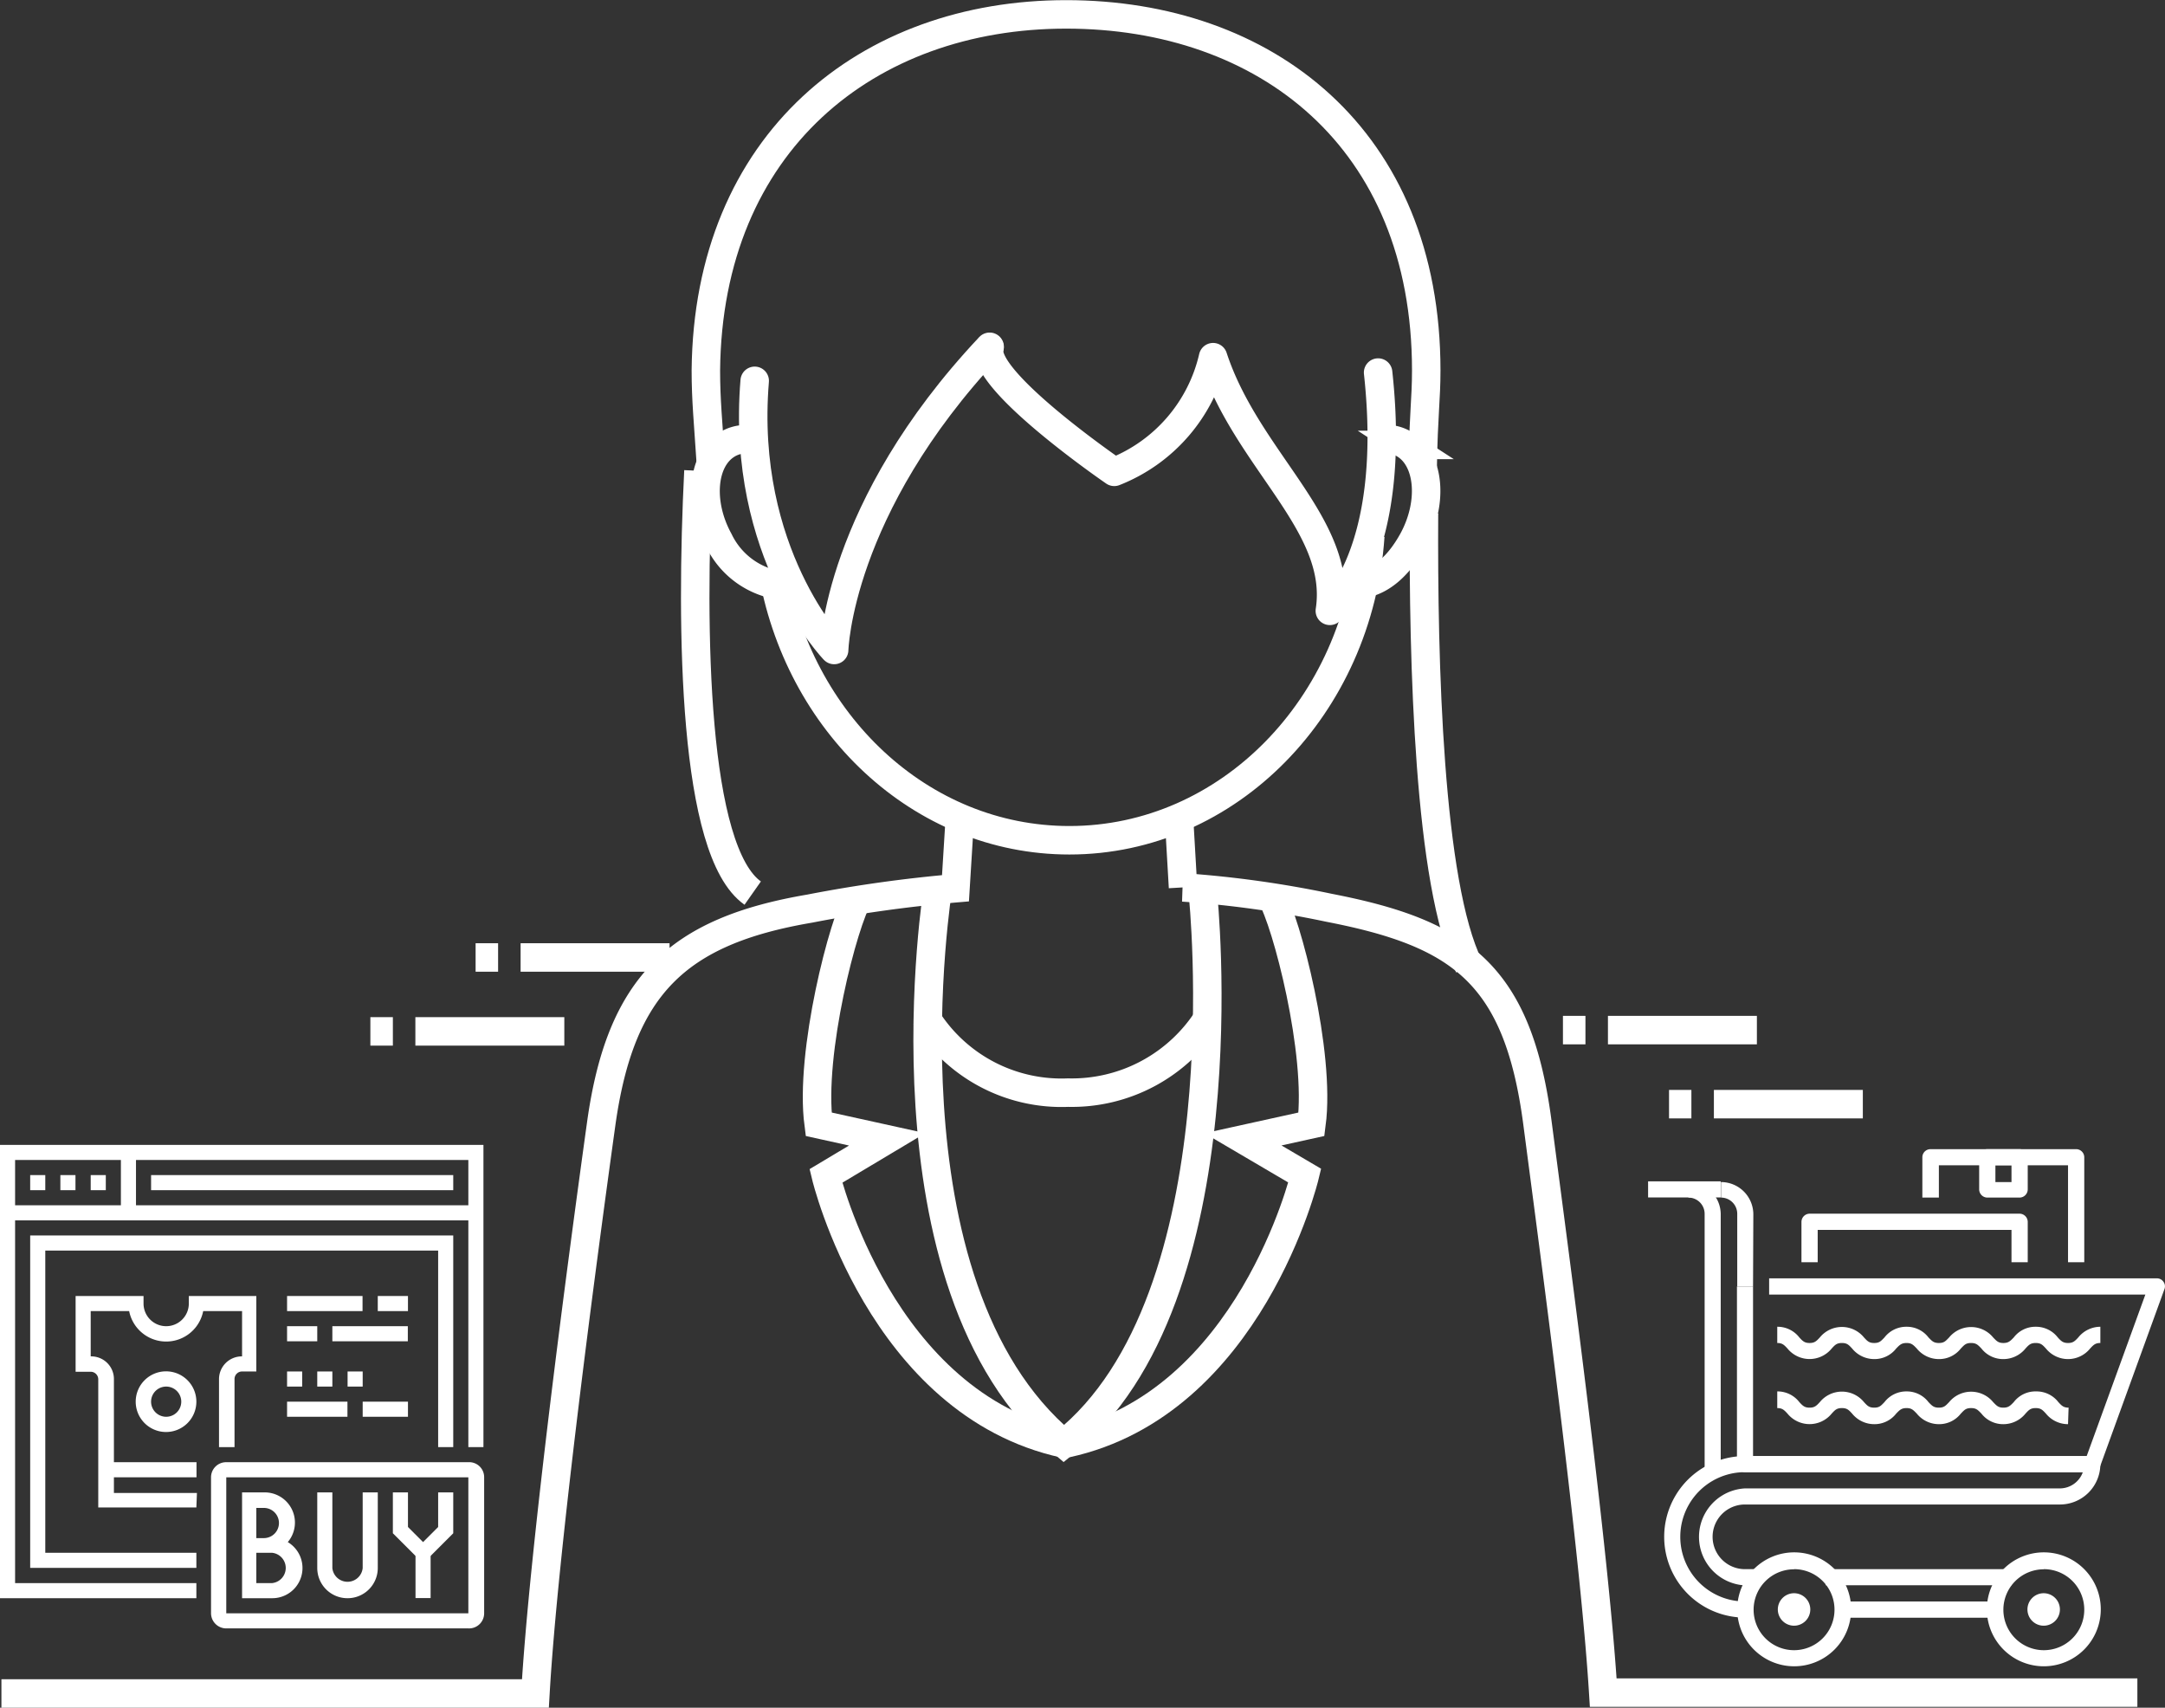 <svg xmlns="http://www.w3.org/2000/svg" viewBox="0 0 152.04 119.91"><rect x="0" y="0" width="152.04" height="119.91" fill="#333333" stroke="none"/><defs><style>.cls-1,.cls-2,.cls-3{fill:none;stroke:#fff;stroke-width:2px;}.cls-2{stroke-linecap:round;stroke-linejoin:round;}.cls-3{stroke-miterlimit:8;}.cls-4{fill:#fff;}</style></defs><title>icon4</title><g id="圖層_2" data-name="圖層 2"><g id="圖層_1-2" data-name="圖層 1"><path class="cls-1" d="M96.23,37.64C95.42,49.58,86.27,59,75.1,59h0C64.64,59,56,50.75,54.22,39.89"/><path class="cls-1" d="M82.79,57.31l.29,5a74.56,74.56,0,0,1,10.25,1.43c9.17,1.78,13.26,4.59,14.64,15.11,1.31,10,4,30,4.62,40H150.1"/><path class="cls-1" d="M.1,118.91H37.6c.58-10.07,3.24-30.06,4.62-40,1.35-9.7,5.35-13.53,14.64-15.11A96.94,96.94,0,0,1,67.1,62.37l.31-5"/><line class="cls-1" x1="33.4" y1="67.23" x2="34.98" y2="67.23"/><line class="cls-1" x1="36.56" y1="67.23" x2="47.02" y2="67.23"/><line class="cls-1" x1="26.01" y1="72.42" x2="27.59" y2="72.42"/><line class="cls-1" x1="29.17" y1="72.42" x2="39.63" y2="72.42"/><path class="cls-2" d="M69.49,24.4c-.67,2.27,8.76,8.73,8.76,8.73a11.4,11.4,0,0,0,6.94-8.05c2.38,7.26,9.13,11.77,8.2,17.81,0,0,4.79-3.92,3.39-16.73"/><path class="cls-2" d="M53,26.74c-1,12.11,5.58,18.9,5.58,18.9s.22-9.93,10.92-21.29"/><path class="cls-3" d="M49.05,33.06c-.56,11.21-.36,26.72,3.81,29.65"/><path class="cls-3" d="M99.91,32.76c.06-3.64.25-4.74.25-6.75,0-16.35-11.33-25-25.29-25s-25.15,9-25.3,25c0,2.1.16,3.58.36,6.67"/><path class="cls-3" d="M103.16,67.84c-2.83-5.75-3.22-21.38-3.16-31.78"/><line class="cls-1" x1="109.76" y1="72.33" x2="111.34" y2="72.33"/><line class="cls-1" x1="112.92" y1="72.33" x2="123.38" y2="72.33"/><line class="cls-1" x1="117.21" y1="77.53" x2="118.78" y2="77.53"/><line class="cls-1" x1="120.36" y1="77.53" x2="130.82" y2="77.53"/><path class="cls-1" d="M54.22,41a5.68,5.68,0,0,1-3.74-3.06c-1.42-2.59-1.19-5.58.52-6.69a2.51,2.51,0,0,1,1.43-.41"/><path class="cls-1" d="M95.7,41c1.37-.23,2.58-1.34,3.53-3.07,1.41-2.59,1.18-5.58-.52-6.69a2.58,2.58,0,0,0-1.25-.41"/><path class="cls-1" d="M84.9,71.37A11.34,11.34,0,0,1,75,76.72,11.21,11.21,0,0,1,65,71.4"/><path class="cls-1" d="M84.48,62.8s3,28.43-9.77,38.57c-13.35-11.18-8.83-39.09-8.83-39.09"/><path class="cls-1" d="M60.32,62.94c-1.07,1.71-3.49,11-2.83,16L62.3,80,58,82.57s3.82,16,16.75,18.8"/><path class="cls-1" d="M89.27,62.94c1.06,1.71,3.49,11,2.83,16L87.29,80l4.34,2.55s-3.83,16-16.75,18.8"/><polygon class="cls-4" points="13.79 112.22 0 112.22 0 80.39 33.95 80.39 33.95 101.61 32.89 101.61 32.89 81.45 1.06 81.45 1.06 111.16 13.79 111.16 13.79 112.22"/><rect class="cls-4" x="0.53" y="84.63" width="32.89" height="1.06"/><rect class="cls-4" x="2.12" y="82.51" width="1.06" height="1.06"/><rect class="cls-4" x="4.24" y="82.51" width="1.06" height="1.06"/><rect class="cls-4" x="6.37" y="82.51" width="1.06" height="1.06"/><rect class="cls-4" x="8.49" y="80.92" width="1.06" height="4.24"/><rect class="cls-4" x="10.61" y="82.51" width="21.22" height="1.06"/><polygon class="cls-4" points="13.79 110.09 2.12 110.09 2.12 86.75 31.83 86.75 31.83 101.61 30.77 101.61 30.77 87.81 3.18 87.81 3.18 109.03 13.79 109.03 13.79 110.09"/><path class="cls-4" d="M19.1,112.22H17v-7.43h1.59a2.12,2.12,0,0,1,1.62,3.49,2.12,2.12,0,0,1-1.09,3.94ZM18,111.16H19.1a1.07,1.07,0,0,0,0-2.13H18ZM18,108h.53a1.06,1.06,0,0,0,0-2.12H18Z"/><path class="cls-4" d="M24.41,112.22a2.12,2.12,0,0,1-2.13-2.12v-5.31h1.06v5.31a1.07,1.07,0,0,0,2.13,0v-5.31h1.06v5.31A2.12,2.12,0,0,1,24.41,112.22Z"/><rect class="cls-4" x="29.18" y="109.03" width="1.06" height="3.18"/><polygon class="cls-4" points="29.71 109.78 27.59 107.66 27.59 104.79 28.65 104.79 28.65 107.22 29.71 108.28 30.77 107.22 30.77 104.79 31.83 104.79 31.83 107.66 29.71 109.78"/><path class="cls-4" d="M32.89,114.34h-17a1.07,1.07,0,0,1-1.07-1.06v-9.55a1.06,1.06,0,0,1,1.07-1.06h17A1.05,1.05,0,0,1,34,103.73v9.55A1.06,1.06,0,0,1,32.89,114.34Zm-17-10.61v9.55h17v-9.55Z"/><path class="cls-4" d="M13.79,105.85H6.9v-9a.53.53,0,0,0-.53-.53H5.31V91h4.77v.53a1.59,1.59,0,0,0,3.18,0V91H18v5.3H17a.53.53,0,0,0-.53.53v4.78H15.38V96.83A1.6,1.6,0,0,1,17,95.24V92.06H14.27a2.65,2.65,0,0,1-5.2,0H6.37v3.18A1.59,1.59,0,0,1,8,96.83v8h5.83Z"/><rect class="cls-4" x="20.16" y="91" width="5.3" height="1.06"/><rect class="cls-4" x="23.34" y="93.12" width="5.3" height="1.06"/><rect class="cls-4" x="20.16" y="98.42" width="4.24" height="1.06"/><rect class="cls-4" x="25.47" y="98.42" width="3.18" height="1.06"/><rect class="cls-4" x="20.16" y="96.3" width="1.06" height="1.06"/><rect class="cls-4" x="22.28" y="96.3" width="1.06" height="1.06"/><rect class="cls-4" x="24.41" y="96.3" width="1.06" height="1.06"/><rect class="cls-4" x="7.43" y="102.67" width="6.37" height="1.06"/><rect class="cls-4" x="20.16" y="93.12" width="2.12" height="1.06"/><rect class="cls-4" x="26.53" y="91" width="2.12" height="1.06"/><path class="cls-4" d="M11.67,100.55a2.13,2.13,0,1,1,2.12-2.13A2.13,2.13,0,0,1,11.67,100.55Zm0-3.19a1.06,1.06,0,1,0,0,2.12,1.06,1.06,0,0,0,0-2.12Z"/><rect class="cls-4" x="129.35" y="112.45" width="10.78" height="1.14"/><rect class="cls-4" x="128.22" y="110.18" width="13.04" height="1.13"/><path class="cls-4" d="M122.54,113.58a5.67,5.67,0,0,1,0-11.34h24.39a.56.56,0,0,1,.57.57,2.84,2.84,0,0,1-2.84,2.83H122.54a2.27,2.27,0,1,0,0,4.54h1.14v1.14h-1.14a3.41,3.41,0,0,1,0-6.81h22.12a1.72,1.72,0,0,0,1.61-1.14H122.54a4.54,4.54,0,0,0,0,9.08Z"/><path class="cls-4" d="M143.53,117a4,4,0,1,1,4-4A4,4,0,0,1,143.53,117Zm0-6.81a2.84,2.84,0,1,0,2.84,2.84A2.84,2.84,0,0,0,143.53,110.18Z"/><path class="cls-4" d="M126,117a4,4,0,1,1,4-4A4,4,0,0,1,126,117Zm0-6.81a2.84,2.84,0,1,0,2.83,2.84A2.84,2.84,0,0,0,126,110.18Z"/><path class="cls-4" d="M146.93,103.37H122.54a.56.56,0,0,1-.56-.56V90.33h1.13v11.91h23.43l4.12-11.34H124.24V89.76h27.23a.55.55,0,0,1,.46.24.54.54,0,0,1,.07.52L147.47,103A.59.59,0,0,1,146.93,103.37Z"/><path class="cls-4" d="M120.84,103.37h-1.13V85.22a1.14,1.14,0,0,0-1.14-1.13V83a2.27,2.27,0,0,1,2.27,2.27Z"/><path class="cls-4" d="M123.11,90.33H122V85.22a1.14,1.14,0,0,0-1.14-1.13V83a2.27,2.27,0,0,1,2.27,2.27Z"/><rect class="cls-4" x="115.74" y="82.95" width="5.1" height="1.13"/><path class="cls-4" d="M145.23,95.43a2,2,0,0,1-1.55-.74c-.24-.26-.36-.39-.72-.39s-.48.13-.72.39a2,2,0,0,1-1.55.74,1.93,1.93,0,0,1-1.54-.74c-.25-.26-.37-.39-.73-.39s-.47.13-.72.39a1.93,1.93,0,0,1-1.54.74,2,2,0,0,1-1.55-.74c-.25-.26-.37-.39-.72-.39s-.48.13-.73.39a1.93,1.93,0,0,1-1.54.74,2,2,0,0,1-1.55-.74c-.24-.26-.36-.39-.72-.39s-.48.13-.72.39a2,2,0,0,1-3.1,0c-.24-.26-.37-.39-.72-.39V93.16a1.93,1.93,0,0,1,1.55.75c.24.26.37.39.72.39s.48-.13.72-.39a2,2,0,0,1,3.1,0c.24.26.36.39.72.39s.47-.13.72-.39a1.93,1.93,0,0,1,1.55-.75,1.91,1.91,0,0,1,1.54.75c.25.26.37.39.73.39s.47-.13.72-.39a2,2,0,0,1,3.09,0c.25.26.37.39.72.39s.48-.13.73-.39a1.91,1.91,0,0,1,1.54-.75,1.93,1.93,0,0,1,1.55.75c.24.26.37.39.72.39s.48-.13.72-.39a2,2,0,0,1,1.55-.75V94.3c-.35,0-.48.13-.72.39A2,2,0,0,1,145.23,95.43Z"/><path class="cls-4" d="M145.23,100a2,2,0,0,1-1.55-.74c-.24-.26-.36-.39-.72-.39s-.48.13-.72.39a2,2,0,0,1-1.55.74,1.93,1.93,0,0,1-1.54-.74c-.25-.26-.37-.39-.73-.39s-.47.13-.72.39a1.93,1.93,0,0,1-1.54.74,2,2,0,0,1-1.55-.74c-.25-.26-.37-.39-.72-.39s-.48.13-.73.39a1.93,1.93,0,0,1-1.54.74,2,2,0,0,1-1.55-.74c-.24-.26-.36-.39-.72-.39s-.48.13-.72.39a2,2,0,0,1-3.1,0c-.24-.26-.37-.39-.72-.39V97.7a1.93,1.93,0,0,1,1.55.75c.24.26.37.39.72.39s.48-.13.72-.39a2,2,0,0,1,3.1,0c.24.26.36.39.72.39s.47-.13.72-.39a1.93,1.93,0,0,1,1.55-.75,1.91,1.91,0,0,1,1.54.75c.25.26.37.39.73.39s.47-.13.72-.39a2,2,0,0,1,3.09,0c.25.26.37.39.72.39s.48-.13.73-.39A1.91,1.91,0,0,1,143,97.7a1.93,1.93,0,0,1,1.55.75c.24.26.37.39.72.39Z"/><path class="cls-4" d="M126,114.15a1.14,1.14,0,1,1,1.13-1.13A1.14,1.14,0,0,1,126,114.15Z"/><path class="cls-4" d="M143.53,114.15a1.14,1.14,0,1,1,1.13-1.13A1.14,1.14,0,0,1,143.53,114.15Z"/><path class="cls-4" d="M142.4,88.63h-1.14V86.36H127.65v2.27h-1.14V85.79a.58.58,0,0,1,.57-.57h14.75a.58.58,0,0,1,.57.57Z"/><path class="cls-4" d="M146.37,88.63h-1.14V81.82h-9.07v2.27H135V81.25a.57.57,0,0,1,.57-.56H145.8a.57.57,0,0,1,.57.56Z"/><path class="cls-4" d="M141.83,84.09h-2.27a.58.58,0,0,1-.57-.57V81.25a.57.57,0,0,1,.57-.56h2.27a.57.57,0,0,1,.57.56v2.27A.58.58,0,0,1,141.83,84.09ZM140.13,83h1.13V81.82h-1.13Z"/></g></g></svg>